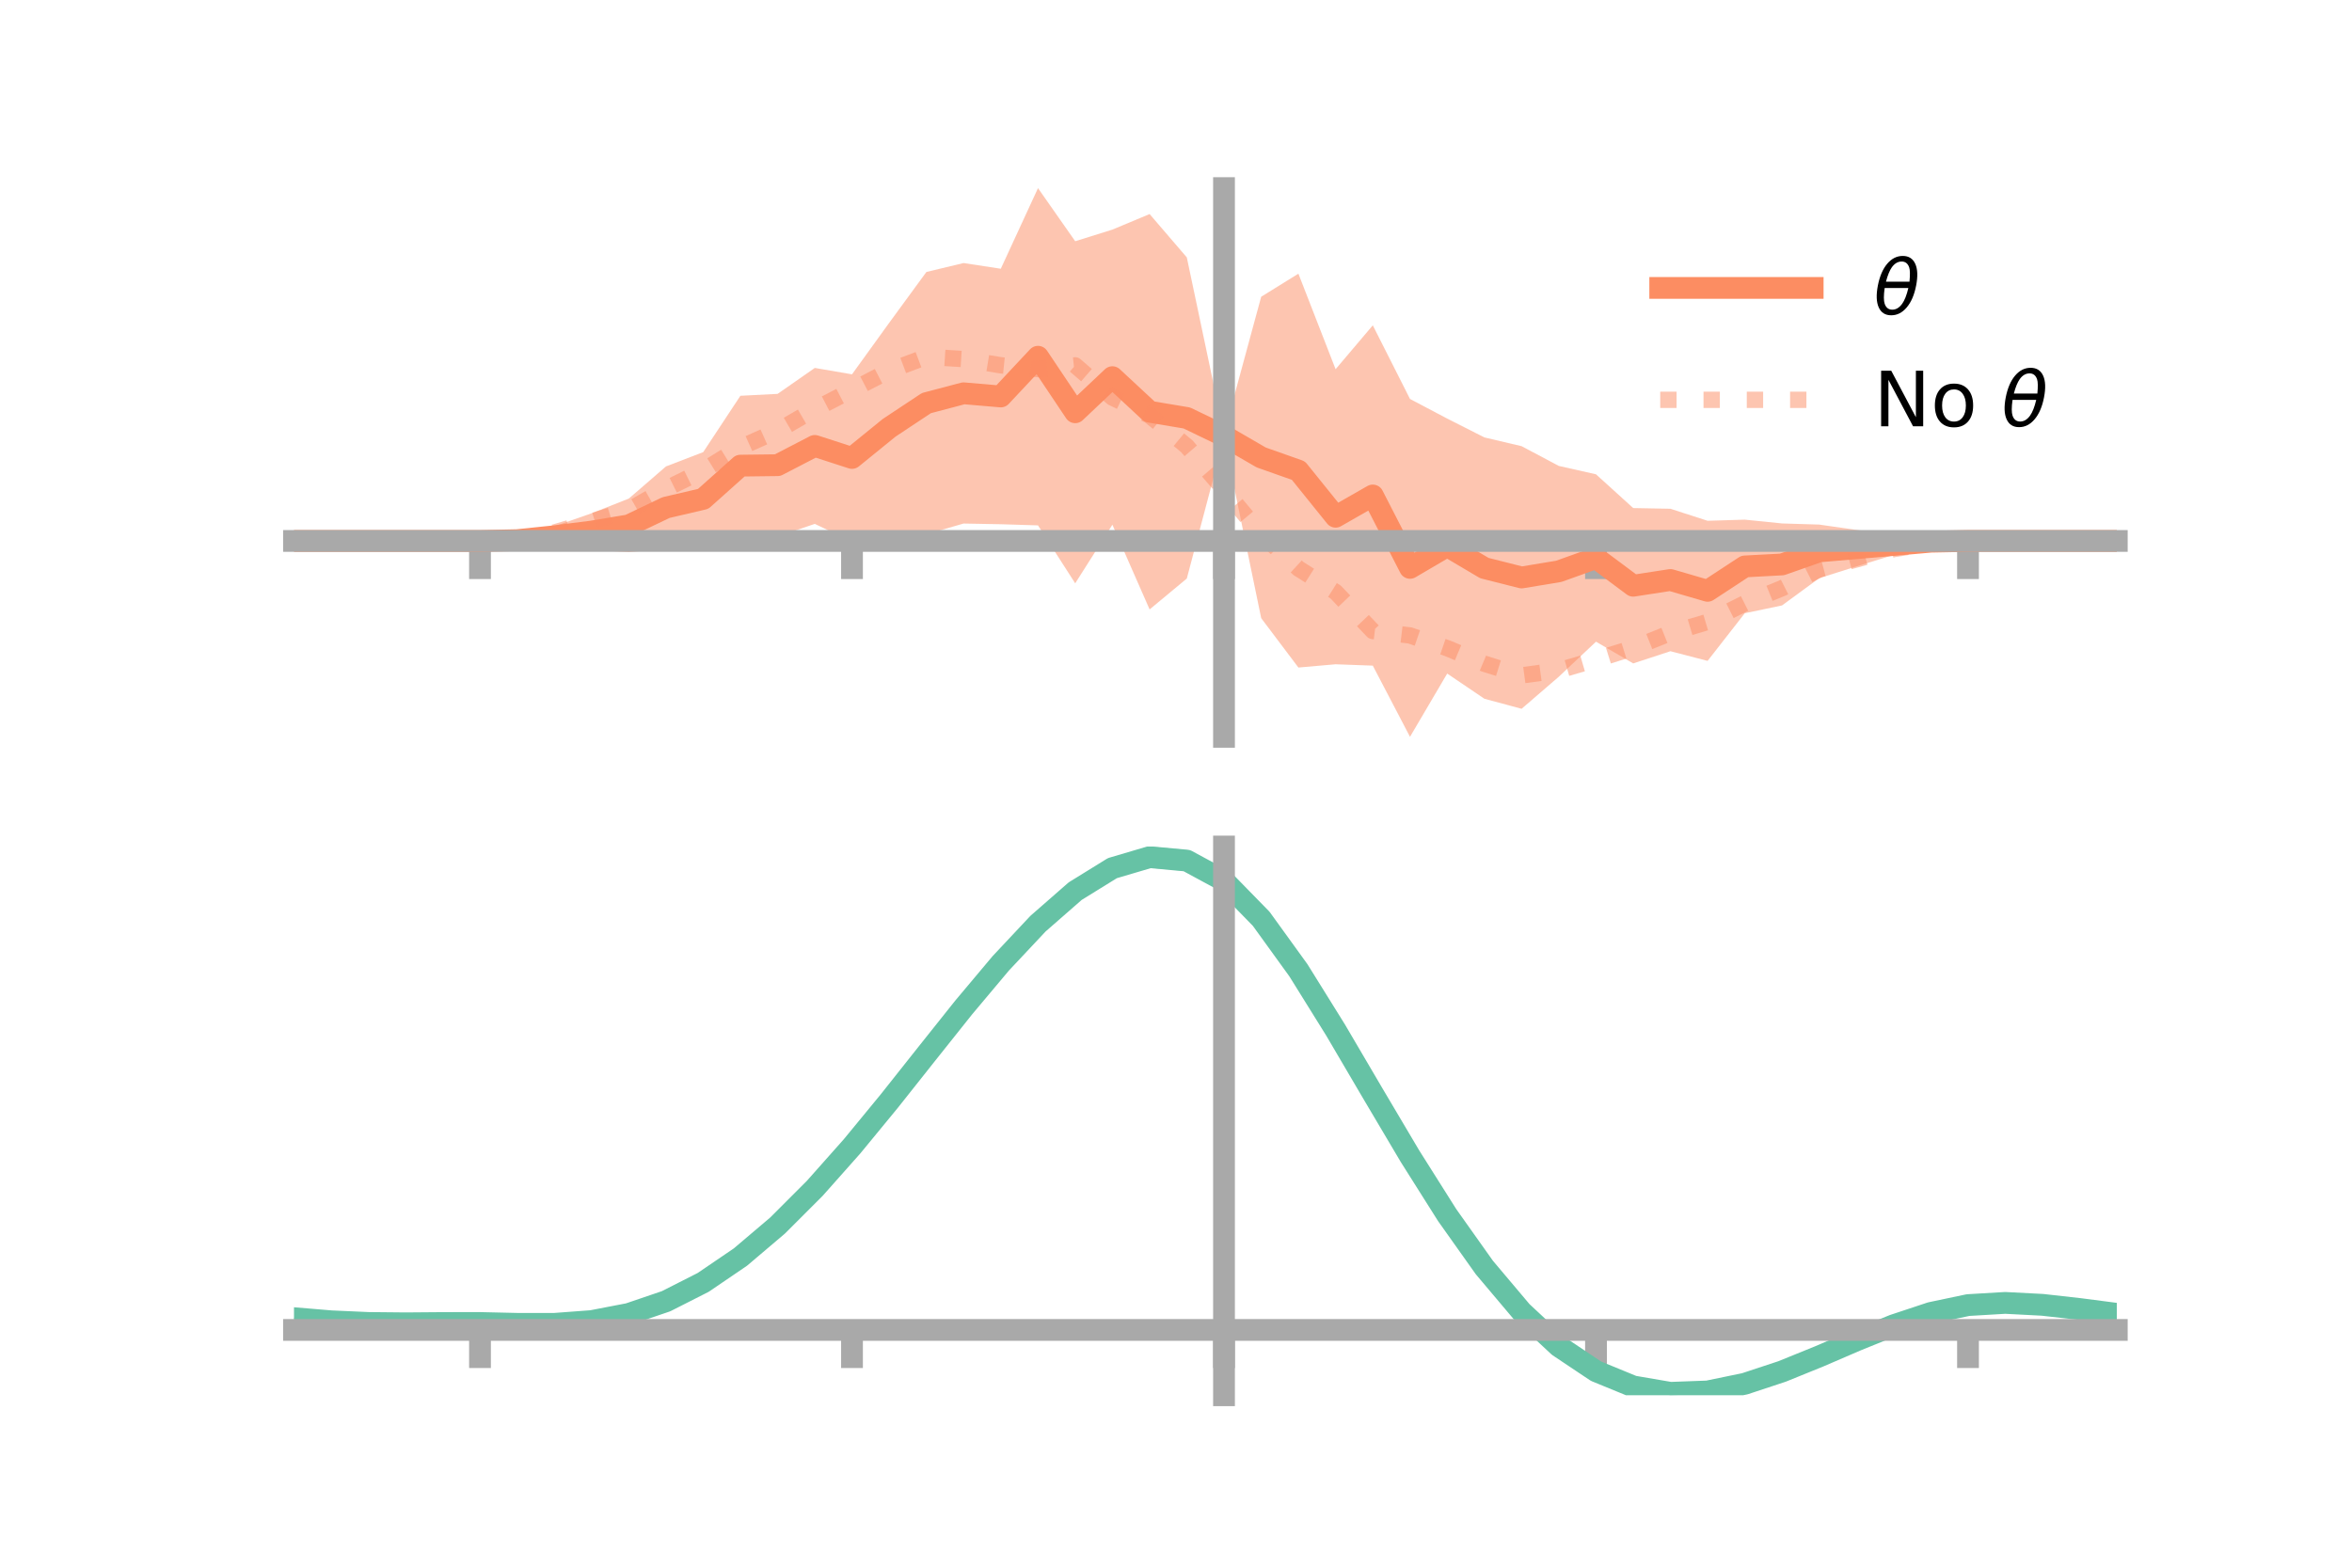 <?xml version="1.0" encoding="utf-8" standalone="no"?>
<!DOCTYPE svg PUBLIC "-//W3C//DTD SVG 1.1//EN"
  "http://www.w3.org/Graphics/SVG/1.1/DTD/svg11.dtd">
<!-- Created with matplotlib (https://matplotlib.org/) -->
<svg height="144pt" version="1.1" viewBox="0 0 216 144" width="216pt" xmlns="http://www.w3.org/2000/svg" xmlns:xlink="http://www.w3.org/1999/xlink">
 <defs>
  <style type="text/css">*{stroke-linecap:butt;stroke-linejoin:round;}</style>
 </defs>
 <g id="figure_1">
  <g id="patch_1">
   <path d="M 0 144 
L 216 144 
L 216 0 
L 0 0 
z
" style="fill:none;"/>
  </g>
  <g id="axes_1">
   <g id="patch_2">
    <path d="M 27 67.68 
L 194.4 67.68 
L 194.4 17.28 
L 27 17.28 
z
" style="fill:none;"/>
   </g>
   <g id="PolyCollection_1">
    <path clip-path="url(#p474cd18778)" d="M 27 49.69 
L 27 49.69 
L 30.416 49.69 
L 33.833 49.69 
L 37.249 49.69 
L 40.665 49.69 
L 44.082 49.689 
L 47.498 49.305 
L 50.914 48.344 
L 54.331 47.147 
L 57.747 45.798 
L 61.163 42.843 
L 64.58 41.53 
L 67.996 36.354 
L 71.412 36.179 
L 74.829 33.797 
L 78.245 34.384 
L 81.661 29.652 
L 85.078 24.981 
L 88.494 24.162 
L 91.91 24.685 
L 95.327 17.28 
L 98.743 22.159 
L 102.159 21.09 
L 105.576 19.662 
L 108.992 23.642 
L 112.408 39.831 
L 115.824 27.257 
L 119.241 25.139 
L 122.657 33.914 
L 126.073 29.882 
L 129.49 36.647 
L 132.906 38.45 
L 136.322 40.179 
L 139.739 40.984 
L 143.155 42.797 
L 146.571 43.568 
L 149.988 46.668 
L 153.404 46.732 
L 156.82 47.837 
L 160.237 47.733 
L 163.653 48.081 
L 167.069 48.185 
L 170.486 48.677 
L 173.902 49.146 
L 177.318 49.444 
L 180.735 49.69 
L 184.151 49.69 
L 187.567 49.69 
L 190.984 49.69 
L 194.4 49.69 
L 194.4 49.69 
L 194.4 49.69 
L 190.984 49.69 
L 187.567 49.69 
L 184.151 49.69 
L 180.735 49.691 
L 177.318 50.068 
L 173.902 50.974 
L 170.486 52.029 
L 167.069 53.11 
L 163.653 55.613 
L 160.237 56.328 
L 156.82 60.705 
L 153.404 59.817 
L 149.988 60.938 
L 146.571 58.942 
L 143.155 62.161 
L 139.739 65.106 
L 136.322 64.184 
L 132.906 61.87 
L 129.49 67.68 
L 126.073 61.142 
L 122.657 61.017 
L 119.241 61.316 
L 115.824 56.781 
L 112.408 40.244 
L 108.992 53.142 
L 105.576 55.979 
L 102.159 48.198 
L 98.743 53.58 
L 95.327 48.259 
L 91.91 48.153 
L 88.494 48.09 
L 85.078 49.074 
L 81.661 48.933 
L 78.245 49.75 
L 74.829 48.121 
L 71.412 49.281 
L 67.996 49.19 
L 64.58 50.12 
L 61.163 50.405 
L 57.747 50.716 
L 54.331 50.509 
L 50.914 50.174 
L 47.498 49.928 
L 44.082 49.691 
L 40.665 49.69 
L 37.249 49.69 
L 33.833 49.69 
L 30.416 49.69 
L 27 49.69 
z
" style="fill:#fc8d62;fill-opacity:0.5;"/>
   </g>
   <g id="matplotlib.axis_1">
    <g id="xtick_1">
     <g id="line2d_1">
      <defs>
       <path d="M 0 0 
L 0 3.5 
" id="mf5011ca27e" style="stroke:#a9a9a9;stroke-width:2;"/>
      </defs>
      <g>
       <use style="fill:#a9a9a9;stroke:#a9a9a9;stroke-width:2;" x="44.082" xlink:href="#mf5011ca27e" y="49.69"/>
      </g>
     </g>
    </g>
    <g id="xtick_2">
     <g id="line2d_2">
      <g>
       <use style="fill:#a9a9a9;stroke:#a9a9a9;stroke-width:2;" x="78.245" xlink:href="#mf5011ca27e" y="49.69"/>
      </g>
     </g>
    </g>
    <g id="xtick_3">
     <g id="line2d_3">
      <g>
       <use style="fill:#a9a9a9;stroke:#a9a9a9;stroke-width:2;" x="112.408" xlink:href="#mf5011ca27e" y="49.69"/>
      </g>
     </g>
    </g>
    <g id="xtick_4">
     <g id="line2d_4">
      <g>
       <use style="fill:#a9a9a9;stroke:#a9a9a9;stroke-width:2;" x="146.571" xlink:href="#mf5011ca27e" y="49.69"/>
      </g>
     </g>
    </g>
    <g id="xtick_5">
     <g id="line2d_5">
      <g>
       <use style="fill:#a9a9a9;stroke:#a9a9a9;stroke-width:2;" x="180.735" xlink:href="#mf5011ca27e" y="49.69"/>
      </g>
     </g>
    </g>
   </g>
   <g id="matplotlib.axis_2"/>
   <g id="line2d_6">
    <path clip-path="url(#p474cd18778)" d="M 27 49.69 
L 30.416 49.69 
L 33.833 49.69 
L 37.249 49.69 
L 40.665 49.69 
L 44.082 49.69 
L 47.498 49.616 
L 50.914 49.259 
L 54.331 48.828 
L 57.747 48.257 
L 61.163 46.624 
L 64.58 45.825 
L 67.996 42.772 
L 71.412 42.73 
L 74.829 40.959 
L 78.245 42.067 
L 81.661 39.292 
L 85.078 37.027 
L 88.494 36.126 
L 91.91 36.419 
L 95.327 32.769 
L 98.743 37.87 
L 102.159 34.644 
L 105.576 37.82 
L 108.992 38.392 
L 112.408 40.038 
L 115.824 42.019 
L 119.241 43.227 
L 122.657 47.465 
L 126.073 45.512 
L 129.49 52.163 
L 132.906 50.16 
L 136.322 52.181 
L 139.739 53.045 
L 143.155 52.479 
L 146.571 51.255 
L 149.988 53.803 
L 153.404 53.275 
L 156.82 54.271 
L 160.237 52.03 
L 163.653 51.847 
L 167.069 50.647 
L 170.486 50.353 
L 173.902 50.06 
L 177.318 49.756 
L 180.735 49.69 
L 184.151 49.69 
L 187.567 49.69 
L 190.984 49.69 
L 194.4 49.69 
" style="fill:none;stroke:#fc8d62;stroke-linecap:square;stroke-width:2;"/>
   </g>
   <g id="line2d_7">
    <path clip-path="url(#p474cd18778)" d="M 27 49.69 
L 30.416 49.69 
L 33.833 49.69 
L 37.249 49.69 
L 40.665 49.69 
L 44.082 49.685 
L 47.498 49.485 
L 50.914 48.912 
L 54.331 47.896 
L 57.747 46.846 
L 61.163 44.902 
L 64.58 43.212 
L 67.996 41.096 
L 71.412 39.57 
L 74.829 37.59 
L 78.245 35.825 
L 81.661 34.053 
L 85.078 32.769 
L 88.494 32.986 
L 91.91 33.555 
L 95.327 33.904 
L 98.743 33.562 
L 102.159 36.518 
L 105.576 38.175 
L 108.992 40.989 
L 112.408 44.972 
L 115.824 49.068 
L 119.241 52.22 
L 122.657 54.375 
L 126.073 57.961 
L 129.49 58.37 
L 132.906 59.538 
L 136.322 60.968 
L 139.739 62.036 
L 143.155 61.58 
L 146.571 60.581 
L 149.988 59.516 
L 153.404 58.149 
L 156.82 57.128 
L 160.237 55.42 
L 163.653 54.033 
L 167.069 52.302 
L 170.486 51.384 
L 173.902 50.437 
L 177.318 49.891 
L 180.735 49.695 
L 184.151 49.69 
L 187.567 49.69 
L 190.984 49.69 
L 194.4 49.69 
" style="fill:none;stroke:#fc8d62;stroke-dasharray:1.5,2.475;stroke-dashoffset:0;stroke-opacity:0.5;stroke-width:1.5;"/>
   </g>
   <g id="patch_3">
    <path d="M 112.408 67.68 
L 112.408 17.28 
" style="fill:none;stroke:#a9a9a9;stroke-linecap:square;stroke-linejoin:miter;stroke-width:2;"/>
   </g>
   <g id="patch_4">
    <path d="M 194.4 67.68 
L 194.4 17.28 
" style="fill:none;"/>
   </g>
   <g id="patch_5">
    <path d="M 27 49.69 
L 194.4 49.69 
" style="fill:none;stroke:#a9a9a9;stroke-linecap:square;stroke-linejoin:miter;stroke-width:2;"/>
   </g>
   <g id="patch_6">
    <path d="M 27 17.28 
L 194.4 17.28 
" style="fill:none;"/>
   </g>
   <g id="legend_1">
    <g id="line2d_8">
     <path d="M 152.47 26.449 
L 166.47 26.449 
" style="fill:none;stroke:#fc8d62;stroke-linecap:square;stroke-width:2;"/>
    </g>
    <g id="line2d_9"/>
    <g id="text_1">
     <!-- $\theta$ -->
     <g transform="translate(172.07 28.899)scale(0.07 -0.07)">
      <defs>
       <path d="M 45.516 34.672 
L 14.453 34.672 
Q 12.359 20.062 14.5 13.875 
Q 17.188 6.25 24.469 6.25 
Q 31.781 6.25 37.359 13.922 
Q 42.234 20.656 45.516 34.672 
z
M 47.016 42.969 
Q 48.344 56.844 46.625 61.719 
Q 43.953 69.438 36.766 69.438 
Q 29.297 69.438 23.828 61.812 
Q 19.531 55.672 16.156 42.969 
z
M 38.188 76.766 
Q 49.906 76.766 54.594 66.406 
Q 59.281 56.109 55.719 37.844 
Q 52.203 19.625 43.453 9.281 
Q 34.766 -1.125 23.047 -1.125 
Q 11.281 -1.125 6.641 9.281 
Q 2 19.625 5.516 37.844 
Q 9.078 56.109 17.719 66.406 
Q 26.422 76.766 38.188 76.766 
z
" id="DejaVuSans-Oblique-952"/>
      </defs>
      <use transform="translate(0 0.234)" xlink:href="#DejaVuSans-Oblique-952"/>
     </g>
    </g>
    <g id="line2d_10">
     <path d="M 152.47 36.724 
L 166.47 36.724 
" style="fill:none;stroke:#fc8d62;stroke-dasharray:1.5,2.475;stroke-dashoffset:0;stroke-opacity:0.5;stroke-width:1.5;"/>
    </g>
    <g id="line2d_11"/>
    <g id="text_2">
     <!-- No $\theta$ -->
     <g transform="translate(172.07 39.174)scale(0.07 -0.07)">
      <defs>
       <path d="M 9.812 72.906 
L 23.094 72.906 
L 55.422 11.922 
L 55.422 72.906 
L 64.984 72.906 
L 64.984 0 
L 51.703 0 
L 19.391 60.984 
L 19.391 0 
L 9.812 0 
z
" id="DejaVuSans-78"/>
       <path d="M 30.609 48.391 
Q 23.391 48.391 19.188 42.75 
Q 14.984 37.109 14.984 27.297 
Q 14.984 17.484 19.156 11.844 
Q 23.344 6.203 30.609 6.203 
Q 37.797 6.203 41.984 11.859 
Q 46.188 17.531 46.188 27.297 
Q 46.188 37.016 41.984 42.703 
Q 37.797 48.391 30.609 48.391 
z
M 30.609 56 
Q 42.328 56 49.016 48.375 
Q 55.719 40.766 55.719 27.297 
Q 55.719 13.875 49.016 6.219 
Q 42.328 -1.422 30.609 -1.422 
Q 18.844 -1.422 12.172 6.219 
Q 5.516 13.875 5.516 27.297 
Q 5.516 40.766 12.172 48.375 
Q 18.844 56 30.609 56 
z
" id="DejaVuSans-111"/>
       <path id="DejaVuSans-32"/>
      </defs>
      <use transform="translate(0 0.234)" xlink:href="#DejaVuSans-78"/>
      <use transform="translate(74.805 0.234)" xlink:href="#DejaVuSans-111"/>
      <use transform="translate(135.986 0.234)" xlink:href="#DejaVuSans-32"/>
      <use transform="translate(167.773 0.234)" xlink:href="#DejaVuSans-Oblique-952"/>
     </g>
    </g>
   </g>
  </g>
  <g id="axes_2">
   <g id="patch_7">
    <path d="M 27 128.16 
L 194.4 128.16 
L 194.4 77.76 
L 27 77.76 
z
" style="fill:none;"/>
   </g>
   <g id="PolyCollection_2">
    <path clip-path="url(#p3e6984bb6c)" d="M 27 121.121 
L 27 121.042 
L 30.416 121.34 
L 33.833 121.494 
L 37.249 121.524 
L 40.665 121.49 
L 44.082 121.484 
L 47.498 121.561 
L 50.914 121.561 
L 54.331 121.305 
L 57.747 120.646 
L 61.163 119.469 
L 64.58 117.7 
L 67.996 115.319 
L 71.412 112.346 
L 74.829 108.84 
L 78.245 104.896 
L 81.661 100.64 
L 85.078 96.23 
L 88.494 91.846 
L 91.91 87.689 
L 95.327 83.976 
L 98.743 80.931 
L 102.159 78.783 
L 105.576 77.76 
L 108.992 78.085 
L 112.408 79.965 
L 115.824 83.514 
L 119.241 88.313 
L 122.657 93.888 
L 126.073 99.797 
L 129.49 105.66 
L 132.906 111.161 
L 136.322 116.056 
L 139.739 120.172 
L 143.155 123.403 
L 146.571 125.713 
L 149.988 127.126 
L 153.404 127.717 
L 156.82 127.597 
L 160.237 126.906 
L 163.653 125.798 
L 167.069 124.439 
L 170.486 122.995 
L 173.902 121.632 
L 177.318 120.512 
L 180.735 119.797 
L 184.151 119.595 
L 187.567 119.779 
L 190.984 120.172 
L 194.4 120.63 
L 194.4 120.736 
L 194.4 120.736 
L 190.984 120.304 
L 187.567 119.931 
L 184.151 119.758 
L 180.735 119.963 
L 177.318 120.685 
L 173.902 121.834 
L 170.486 123.246 
L 167.069 124.746 
L 163.653 126.159 
L 160.237 127.308 
L 156.82 128.026 
L 153.404 128.16 
L 149.988 127.58 
L 146.571 126.189 
L 143.155 123.931 
L 139.739 120.791 
L 136.322 116.806 
L 132.906 112.072 
L 129.49 106.75 
L 126.073 101.073 
L 122.657 95.345 
L 119.241 89.936 
L 115.824 85.277 
L 112.408 81.834 
L 108.992 80.016 
L 105.576 79.708 
L 102.159 80.702 
L 98.743 82.778 
L 95.327 85.71 
L 91.91 89.277 
L 88.494 93.259 
L 85.078 97.45 
L 81.661 101.658 
L 78.245 105.711 
L 74.829 109.462 
L 71.412 112.793 
L 67.996 115.619 
L 64.58 117.887 
L 61.163 119.585 
L 57.747 120.735 
L 54.331 121.39 
L 50.914 121.645 
L 47.498 121.641 
L 44.082 121.562 
L 40.665 121.562 
L 37.249 121.585 
L 33.833 121.546 
L 30.416 121.397 
L 27 121.121 
z
" style="fill:#66c2a5;fill-opacity:0.5;"/>
   </g>
   <g id="matplotlib.axis_3">
    <g id="xtick_6">
     <g id="line2d_12">
      <g>
       <use style="fill:#a9a9a9;stroke:#a9a9a9;stroke-width:2;" x="44.082" xlink:href="#mf5011ca27e" y="122.161"/>
      </g>
     </g>
    </g>
    <g id="xtick_7">
     <g id="line2d_13">
      <g>
       <use style="fill:#a9a9a9;stroke:#a9a9a9;stroke-width:2;" x="78.245" xlink:href="#mf5011ca27e" y="122.161"/>
      </g>
     </g>
    </g>
    <g id="xtick_8">
     <g id="line2d_14">
      <g>
       <use style="fill:#a9a9a9;stroke:#a9a9a9;stroke-width:2;" x="112.408" xlink:href="#mf5011ca27e" y="122.161"/>
      </g>
     </g>
    </g>
    <g id="xtick_9">
     <g id="line2d_15">
      <g>
       <use style="fill:#a9a9a9;stroke:#a9a9a9;stroke-width:2;" x="146.571" xlink:href="#mf5011ca27e" y="122.161"/>
      </g>
     </g>
    </g>
    <g id="xtick_10">
     <g id="line2d_16">
      <g>
       <use style="fill:#a9a9a9;stroke:#a9a9a9;stroke-width:2;" x="180.735" xlink:href="#mf5011ca27e" y="122.161"/>
      </g>
     </g>
    </g>
   </g>
   <g id="matplotlib.axis_4"/>
   <g id="line2d_17">
    <path clip-path="url(#p3e6984bb6c)" d="M 27 121.082 
L 30.416 121.368 
L 33.833 121.52 
L 37.249 121.554 
L 40.665 121.526 
L 44.082 121.523 
L 47.498 121.601 
L 50.914 121.603 
L 54.331 121.348 
L 57.747 120.69 
L 61.163 119.527 
L 64.58 117.794 
L 67.996 115.469 
L 71.412 112.57 
L 74.829 109.151 
L 78.245 105.303 
L 81.661 101.149 
L 85.078 96.84 
L 88.494 92.552 
L 91.91 88.483 
L 95.327 84.843 
L 98.743 81.855 
L 102.159 79.743 
L 105.576 78.734 
L 108.992 79.051 
L 112.408 80.899 
L 115.824 84.396 
L 119.241 89.125 
L 122.657 94.616 
L 126.073 100.435 
L 129.49 106.205 
L 132.906 111.617 
L 136.322 116.431 
L 139.739 120.481 
L 143.155 123.667 
L 146.571 125.951 
L 149.988 127.353 
L 153.404 127.938 
L 156.82 127.812 
L 160.237 127.107 
L 163.653 125.978 
L 167.069 124.592 
L 170.486 123.12 
L 173.902 121.733 
L 177.318 120.599 
L 180.735 119.88 
L 184.151 119.677 
L 187.567 119.855 
L 190.984 120.238 
L 194.4 120.683 
" style="fill:none;stroke:#66c2a5;stroke-linecap:square;stroke-width:2;"/>
   </g>
   <g id="patch_8">
    <path d="M 112.408 128.16 
L 112.408 77.76 
" style="fill:none;stroke:#a9a9a9;stroke-linecap:square;stroke-linejoin:miter;stroke-width:2;"/>
   </g>
   <g id="patch_9">
    <path d="M 194.4 128.16 
L 194.4 77.76 
" style="fill:none;"/>
   </g>
   <g id="patch_10">
    <path d="M 27 122.161 
L 194.4 122.161 
" style="fill:none;stroke:#a9a9a9;stroke-linecap:square;stroke-linejoin:miter;stroke-width:2;"/>
   </g>
   <g id="patch_11">
    <path d="M 27 77.76 
L 194.4 77.76 
" style="fill:none;"/>
   </g>
  </g>
 </g>
 <defs>
  <clipPath id="p474cd18778">
   <rect height="50.4" width="167.4" x="27" y="17.28"/>
  </clipPath>
  <clipPath id="p3e6984bb6c">
   <rect height="50.4" width="167.4" x="27" y="77.76"/>
  </clipPath>
 </defs>
</svg>
